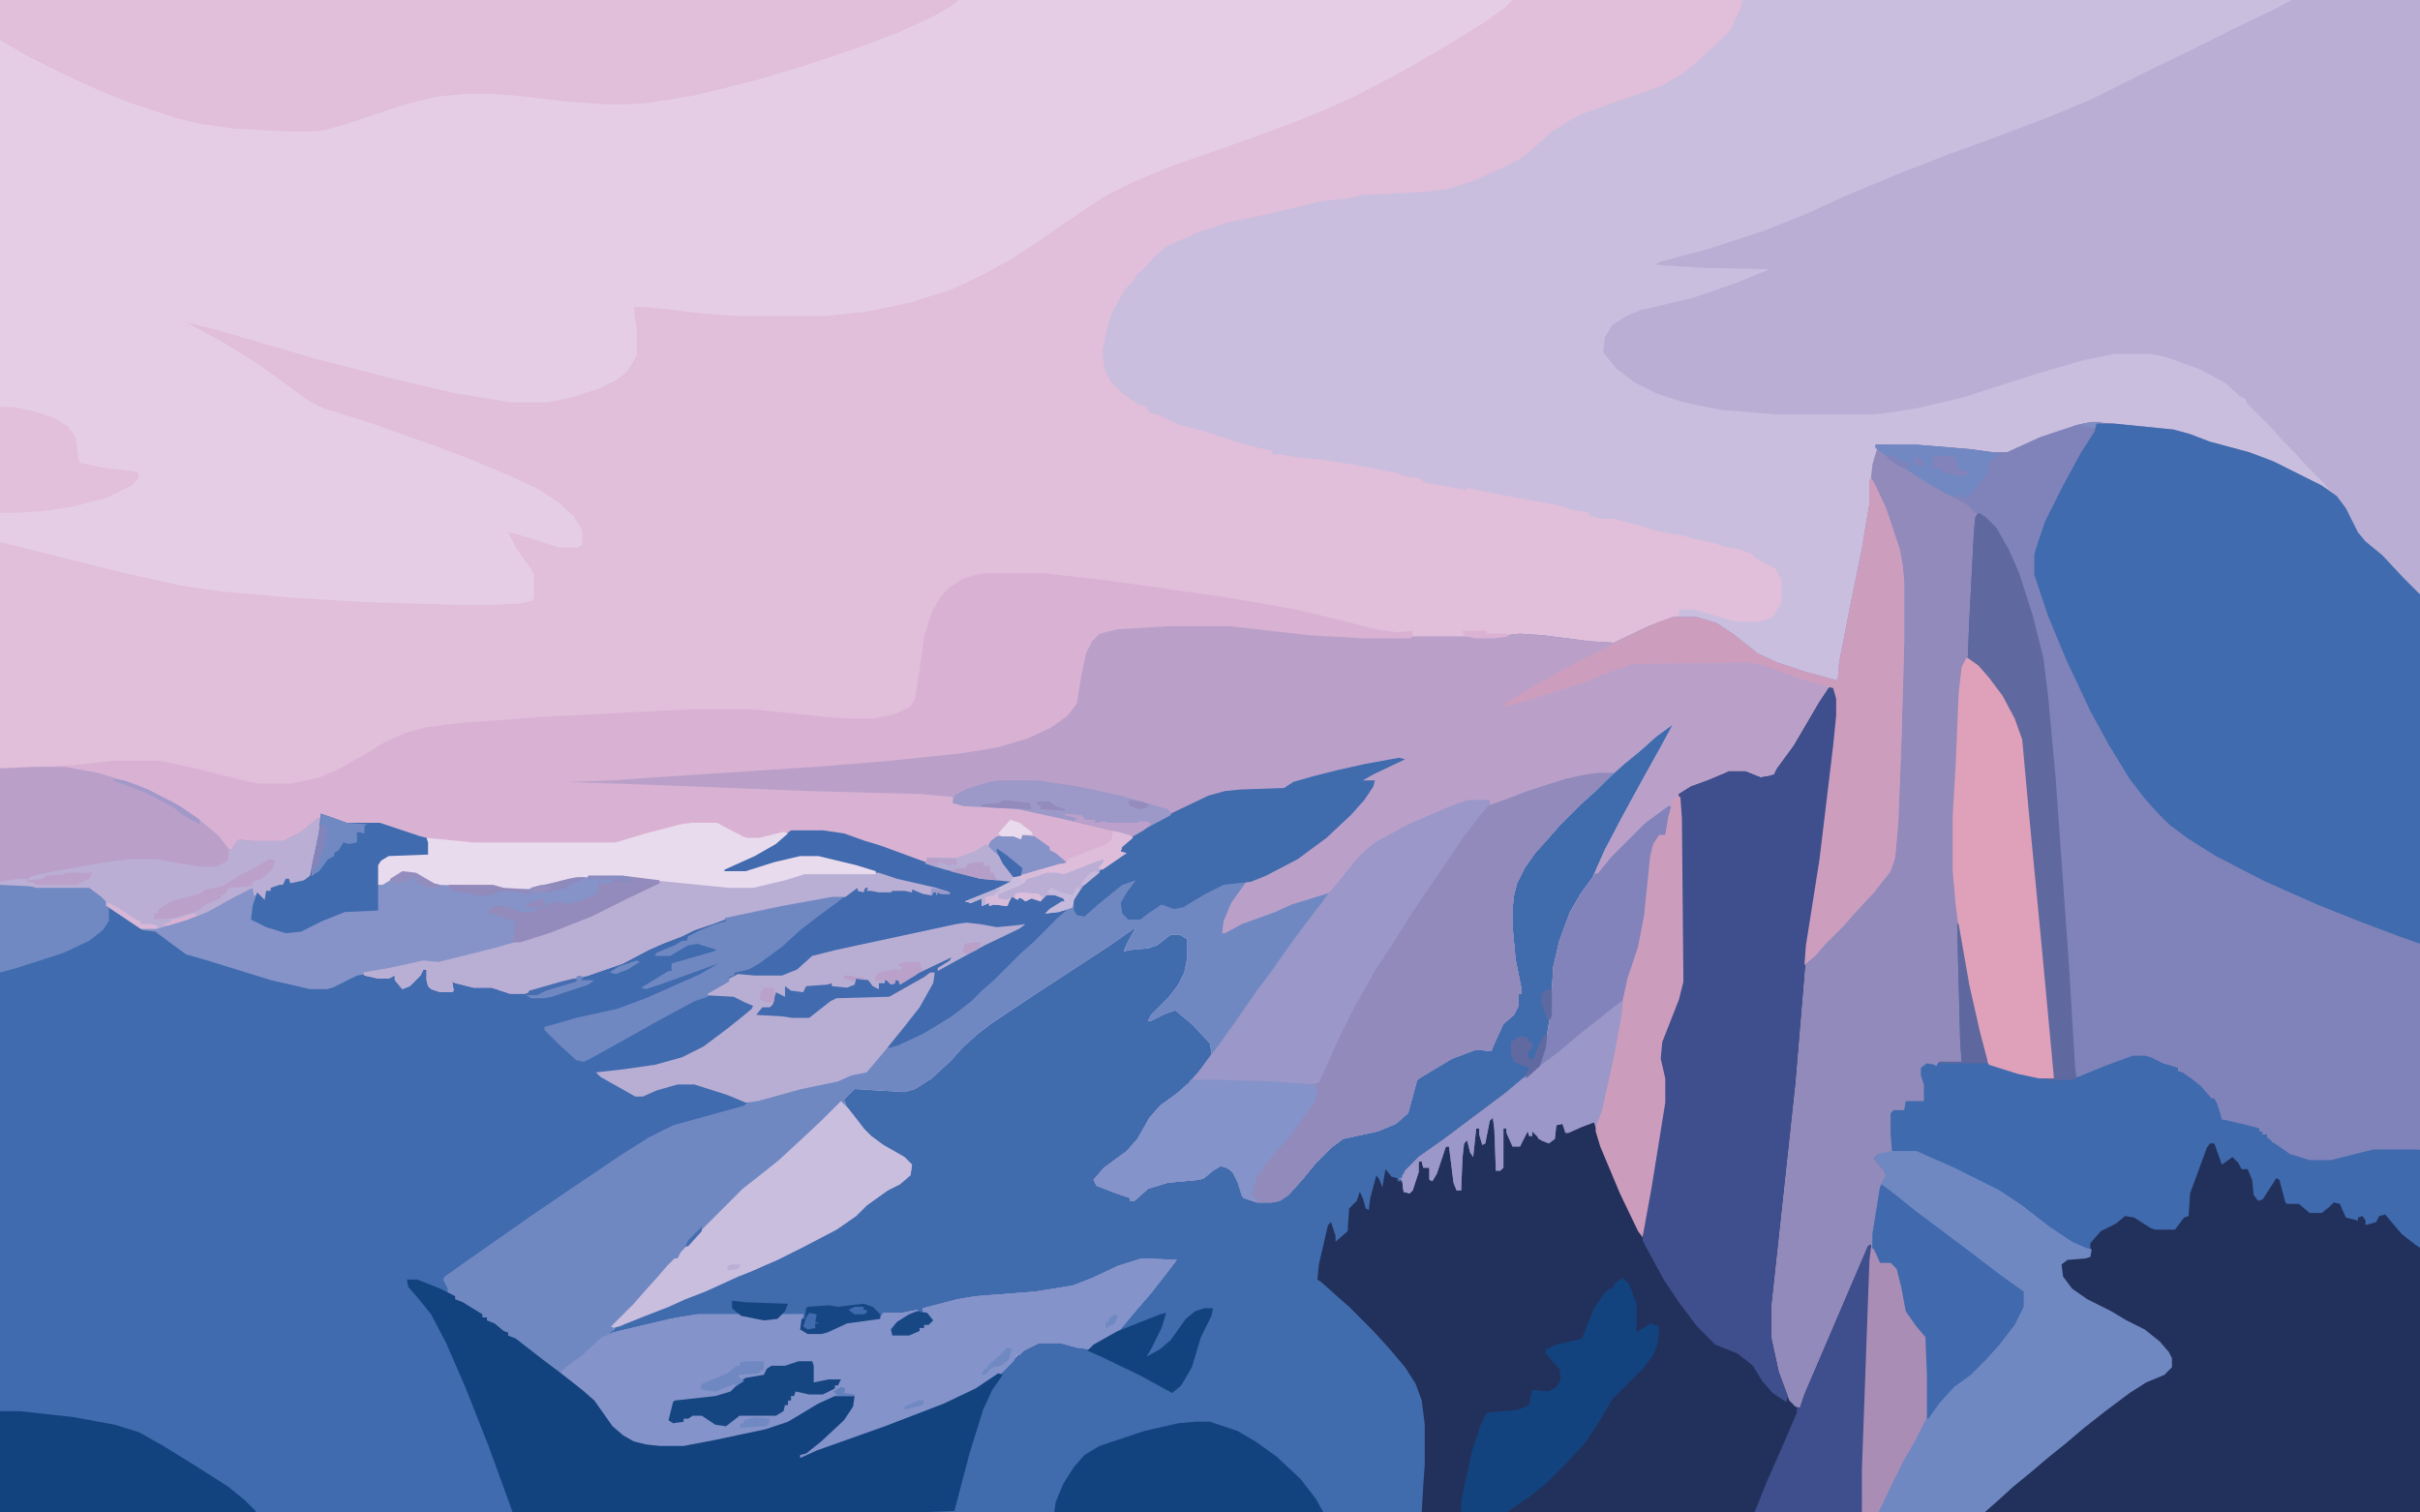 <?xml version="1.0" encoding="UTF-8"?>
<svg version="1.1" viewBox="0 0 1600 1000" width="1200" height="750" xmlns="http://www.w3.org/2000/svg">
<path transform="translate(0)" d="m0 0h1600v1e3h-1600z" fill="#E1BEDA"/>
<path transform="translate(1383,279)" d="m0 0 14 1 40 4 11 3 13 5 26 7 16 6 32 16 10 7 6 8 8 16 5 6 11 9 14 15 11 11v607h-1600v-415l20 1 4 1h35l8 6 3 3v3l5 2 18 12h11l24-7 15-7 21-12h3l1 5h2l1-2 2 4 2 1 1-6h3v-2l6-2h2l2-4h2l1 3 9-2 4-3 6-29 1-12 6 2 11 4h22l27 9 4 1 1 3v8l-26 1-5 3-2 3-1 13 7-3 10-6 9 1 12 7 39 1 7 2h16l19-4 16-4h28l24 3v2l-23 11-22 11-28 11-26 8-38 10-12 2-7-1-32 7-7 1 9 2h7l4-1 4 7h4l8-7 3-4h2l2 11 2 2 5 1h8v-6l14 3h12l12 4h10l24-7 10-3 16-5 10-3 16-8 13-6 11-5 11-4 9-4 11-3 9-3 25-5 38-7 9-1 6-5h2l1 2h3l1-2h2l1 2 5-1 1 1h8l1-1h8l5 2v-2l10 3 3 1 1-3 5 1h4l-21-5-18-5-15-5-16-4-15-4h-12l-21 5-15 5h-14l-2-2 15-7 16-8 11-8 4-3h21l14 2 14 5 10 3 30 11 24 7 18 4 14 1v2l-5 3-10 4-13 5 9-2v5l5-2v2l3-2h5l4 1 3-5 4 1h4 4 4 4l3-3h6l6 3v2l-12 7 13-1-5 4-17 17-8 7-18 18-8 7-7 7-13 10-18 11-17 8-7 2 2-4 13-16 10-15 5-10 1-5-11 6-19 11-35 1-11 7-7 6h-11l-7-1-18-1 5-7h5l4-9 6 3v-7l4 2 8 2 2-5 17-1v2l4-1 6 1 5-1 1-4h8l5 6 2 1v-4h4v-3l3 1 2 2h2v-2h2l1 2 19-11 13-6h2l-2 4-5 3 4-2 16-9 27-14 7-3-12 2-12-1-8-2-12 1-84 18-11 3-10 9-10 4h-18l-11-1-6 2v2l-14 8 17 1 8 4 5 3-2 4-12 10-19 14-14 7-18 5-21 3-13 1-3 1 17 10 7 4 7-1 16-6 5-1h11l28 9 7 4-2 2-47 13-16 8-19 12-37 25-22 15-40 28-17 12-1 2 3 6v4l5 1v2l5 2 13 8v2h3v2l5 2 6 5 3 1v2l5 2 18 14 12 9 14 11 8 7 12 17 7 6 7 4 8 2 9 1h16l21-4 33-7 15-5 20-12 11-5h13l-1 7-6 9-15 14-10 8-4 1v2l11-5 45-16 39-15 21-10 18-12 13-13 8-5 3-1h14l14 4h5l19-11 9-11 9-10 11-14 9-11-22-1-16 5-24 11-16 4-25 3-29 2-35 7v3l4 1 3 4-3 3h-3v2h-3v2l-7 3h-11l-1-4 4-5 8-5 5-2-10 2h-12l-2 3-22 3-13 6-4 1h-9l-5-3 2-10-14 1-6 3-12-1-9-2h-29l-22 4-34 8-5 1 3-4h3v-2l12-4 13-6 11-4 11-5 13-5 22-10 10-4 12-6 10-4 16-8 19-10 13-10 10-9 12-8 8-4 4-5v-5l-7-6-16-9-8-7-8-11-6-8 2-4 6-6 33 2 9-3 11-8 16-15 7-8 11-9 33-22 26-17 17-11 16-11 5-4h2l-1 4-7 12 5-2 11-1 9-4 6-5 9 1 3 3v12l-3 13-6 9-11 12-7 8 16-8 5 2 15 14 7 9v5l-9 12-11 12-13 10-7 6-7 13-8 10-7 6-12 9-4 5 1 3 20 8 2 1v2l5-3 7-6 13-4 21-2 6-3 5-5 4-1 6 3 5 7 3 11 9 3h10l9-3 8-8 8-10 11-12 9-8 5-2 20-4 12-5 7-6 6-22 17-11 14-7 9-3 8 1 2 1 3-10 5-9 7-6 2-5 1-8h2l-5-23-2-22v-11l2-14 4-10 7-10 9-11 8-8 7-8 16-16 8-7 9-9 11-9 11-10 12-9 4-2-2 5-12 22-13 23-20 38-7 16-11 15-7 16-6 20-1 6-2 32-4 22-4 12-14 12-9 7-13 10-12 9-19 14-14 10-7 7-3 6 2 8 4-1 4-12 1-7h2l1 4h4l1 8 3-4 6-18h4l3 24 1 5h3v-22l1-9 3-3 3 9 3-16h2l3 10 3-15 3-3 1 1 1 8v27l4-2 1-26h2l4 11h5l4-10 2 1v3h2v-3l3 1 1 4 7 2 3-2 1-9 5-1 2 3v3l15-7h4l7 21 13 30 11 23 2-9 9-52 4-26v-16l-3-13 1-11 12-31 2-9-1-108-1-16 8-5 11-4 12-5 2-1h11l10 4 6-1 3-1 2-4 11-15 17-29 6-9 3-1 3 8v11l-7 63-6 45-8 51v5l11-11 7-8 12-12 7-8 9-10 10-14 2-7 2-22 3-81 1-39v-40l-2-17-4-15-7-19-8-18 1-9 3-10-1-3h27l36 3 15 2h9l22-10 24-8z" fill="#406BAD"/>
<path transform="translate(1152)" d="m0 0h448v393l-7-6-14-14-5-6-11-9-5-6-10-19-5-6-17-10-33-15-24-7-14-4-13-5-13-2-32-3-14-1-17 4-22 8-17 8h-9l-25-3-26-2-27-1 2 4-4 13 1 8 8 17 9 27 2 11 1 11v40l-2 70-2 50-2 22-3 9-11 14-13 14-7 8-12 12-7 8-7 6 1-13 9-57 9-75 2-20v-11l-2-7h-3l-2 5-10 16-10 17-11 15-5 5-3 2-8-1-6-3h-11l-11 5-12 4-9 5 1 16 1 108-3 12-11 28-1 11 3 13v16l-9 56-6 33-3-4-12-25-13-31-4-13v-3l-8 3-9 4h-2l-2-6-4 1-1 9-4 3-5-2-6-6v3h-2l-1-3-5 10h-5l-4-9v-3h-2v26l-2 2h-3l-1-27-1-8-2 2-3 15-2 1-2-7v-4h-2l-2 19-2-3-2-8-2 2-1 9-1 22h-3l-2-5-3-24h-2l-6 18-3 5-2-1v-8h-4l-1-4h-2v7l-4 12-2 2-4-1-1-8-2-1h2l2-5 9-9 17-12 40-30 12-10 10-8 5-16 3-18 2-32 4-17 7-19 7-12 8-11 8-18 11-21 12-22 15-27 7-13-11 8-10 9-11 9-13 12-7 7-8 7-15 15-7 8-9 10-7 10-5 10-2 8-1 9v11l2 22 4 20v3h-2v8l-3 6-7 6-6 13-2 5-10-1-16 6-20 12-3 2-6 22-8 7-12 5-23 5-8 6-10 10-9 11-9 10-6 4-5 1h-10l-9-3-3-9-4-8-4-3-4-1-5 3-6 5-3 1-21 2-13 4-9 8h-3v-2l-9-3-13-5-2-4 7-8 15-11 7-8 8-14 7-8 11-8 8-7 7-8 8-11-1-7-11-12-12-10-6 2-10 5h-2l2-4 12-12 6-8 4-8 2-10v-12l-5-3h-6l-9 7-6 2-11 1-5 1 2-5 6-11-17 12-49 32-30 20-9 7-10 9-7 8-13 12-11 7-7 2-17-1-16-1-7 7 2 5 8 10 6 8 10 7 14 8 5 5-1 7-7 6-8 4-14 10-7 7-13 9-23 12-16 8-7 3-9 4-10 4-22 10-13 5-11 5-18 7-10 4-4 2h-4v2l-5 3 42-10 18-3h29l15 3 9-1 3-2h14l-2 10 5 2h9l10-4 7-3 22-3 2-3h12l11-2-3 3-8 4-5 4-1 5h11l7-2v-2h3v-2l5-3-3-4-3-1v-3l23-6 12-2 39-3 25-4 13-5 17-8 16-5 23 1-6 8-11 14-12 14-10 12-16 9-3 2-8-1-11-3h-14l-10 5-3 3h-2l-2 4-8 8-19 12-19 9-42 16-42 15-9 4h-2v-2l9-6 12-11 8-7 6-10 1-5-13 1-16 8-15 9-15 5-38 8-16 3h-16l-13-2-7-3-9-6-7-8-9-13-13-11-11-8-18-14-13-9v-2l-4-1-10-7v-2h-3v-2l-5-2-13-8v-2l-5-1-4-11 10-8 16-11 20-14 23-16 12-8 43-29 22-13 10-4 37-10 8-3-12-5-22-7h-11l-14 4-9 4h-5l-23-13-3-3 18-2 21-3 18-5 14-7 16-12 10-8 6-5 1-2-5-2-8-4-19-1 4-3 10-6h2v-2l6-3 11 1h18l10-4 10-9 16-4 79-17 12-1 15 3 11-1 8-1-4 3-23 11-22 12-9 5v-2l8-5 1-2-21 10-13 8-1-3h-2v2l-3 1-4-4v3h-4v4l-4-2-3-4-8-1-1 4-5 2-10-1v-2l-3 1-14 1-2 4-8-1-4-3v7l-6-3-2 8-2 2h-5l-4 5 17 1 7 1h11l14-11 4-2 35-1 23-13 4-3h3l-1 7-9 16-11 14-10 13 20-9 16-9 11-8 11-9 10-10 8-7 18-18 8-7 11-11 3-2-1-2 7-1v-5l6-9 10-9 19-13-3-1 1-4 5-5h2l-1-2-43-10-32-7-36-2-7-2v-4l-21-1-76-2-158-6-10-1v-1l39-1 91-6 70-5 44-4 34-4 21-4 21-7 15-8 8-7 3-5 5-29 4-11 4-5 5-3 10-2 33-2h41l53 6 35 2h86l18-2 15 1 31 4 16 1 23-11 16-6 4-1v-3l2-1h8l17 5 10 3h17l8-3 5-8 1-2v-14l-4-8-8-4-5-3-3-3-9-3-7-1-9-3-14-3-6-2-7-1-11-2-9-3-19-5h-8l-8-2v-2l-12-2-9-3-38-7-20-4-2-1v2l-28-5-4-3-9-1-4-2-31-6-20-3-19-2-10-2-2 1-2-1v-2l-9-2-12-3-24-8-16-4-15-7-5-1-2-4-6-2-10-7-8-8-4-9-1-11 3-15 3-10 9-16 6-6 1-3 5-4 7-8 8-7 20-9 21-7 24-5 38-9 18-2 8-2 39-2 18-2 16-5 18-8 14-7 10-8 11-10 13-8 8-4 28-10 23-8 14-8 10-8 16-15 6-6 3-7 4-8z" fill="#C9BEDE"/>
<path transform="translate(1383,279)" d="m0 0 14 1 40 4 11 3 13 5 26 7 16 6 32 16 10 7 6 8 8 16 5 6 11 9 14 15 11 11v607h-369v-28l5-139v-9l-13 30-23 54-10 23-5-1-3-4-7-19-5-23v-20l17-158 5-62 2-7 11-11 7-8 12-12 7-8 9-10 10-14 2-7 2-22 3-81 1-39v-40l-2-17-4-15-7-19-8-18 1-9 3-10-1-3h27l36 3 15 2h9l22-10 24-8z" fill="#918ABA"/>
<path transform="translate(0)" d="m0 0h1e3l-5 5-14 10-21 13-22 13-18 10-25 13-20 9-20 8-38 14-43 15-24 10-20 10-27 18-17 12-17 11-18 10-21 10-28 9-29 6-28 3h-57l-26-2-34-4h-9l2 16v16l-6 10-7 6-12 6-19 6-15 3h-24l-37-6-39-9-54-14-65-19-20-5 24 13 24 15 14 10 19 14 10 5 32 10 42 15 24 9 26 11 19 9 12 8 10 9 5 8 1 2v9l-3 2h-12l-29-9-5-1 5 10 10 14 2 4v15l-1 2-8 2-19 1h-19l-67-2-48-3-45-4-27-4-36-8-72-18-13-3z" fill="#E5CEE5"/>
<path transform="translate(1237,316)" d="m0 0 2 3 8 17 9 27 2 11 1 11v40l-2 70-2 50-2 22-3 9-11 14-13 14-7 8-12 12-7 8-7 6 1-13 9-57 9-75 2-20v-11l-2-7h-3l-2 5-10 16-10 17-11 15-5 5-3 2-8-1-6-3h-11l-11 5-12 4-9 5 1 16 1 108-3 12-11 28-1 11 3 13v16l-9 56-6 33-3-4-12-25-13-31-4-13v-3l-8 3-9 4h-2l-2-6-4 1-1 9-4 3-5-2-6-6v3h-2l-1-3-5 10h-5l-4-9v-3h-2v26l-2 2h-3l-1-27-1-8-2 2-3 15-2 1-2-7v-4h-2l-2 19-2-3-2-8-2 2-1 9-1 22h-3l-2-5-3-24h-2l-6 18-3 5-2-1v-8h-4l-1-4h-2v7l-4 12-2 2-4-1-1-8-2-1h2l2-5 9-9 17-12 40-30 12-10 10-8 5-16 3-18 2-32 4-17 7-19 7-12 8-11 8-18 11-21 12-22 15-27 7-13-11 8-10 9-11 9-13 12-7 7-8 7-15 15-7 8-9 10-7 10-5 10-2 8-1 9v11l2 22 4 20v3h-2v8l-3 6-7 6-6 13-2 5-10-1-16 6-20 12-3 2-6 22-8 7-12 5-23 5-8 6-10 10-9 11-9 10-6 4-5 1h-10l-9-3-3-9-4-8-4-3-4-1-5 3-6 5-3 1-21 2-13 4-9 8h-3v-2l-9-3-13-5-2-4 7-8 15-11 7-8 8-14 7-8 11-8 8-7 7-8 8-11-1-7-11-12-12-10-6 2-10 5h-2l2-4 12-12 6-8 4-8 2-10v-12l-5-3h-6l-9 7-6 2-11 1-5 1 2-5 6-11-17 12-49 32-30 20-9 7-10 9-7 8-13 12-11 7-7 2-17-1-16-1-7 7 2 5 8 10 6 8 10 7 14 8 5 5-1 7-7 6-8 4-14 10-7 7-13 9-23 12-16 8-7 3-9 4-10 4-22 10-13 5-11 5-18 7-10 4-4 2h-4v2l-5 3 42-10 18-3h29l15 3 9-1 3-2h14l-2 10 5 2h9l10-4 7-3 22-3 2-3h12l11-2-3 3-8 4-5 4-1 5h11l7-2v-2h3v-2l5-3-3-4-3-1v-3l23-6 12-2 39-3 25-4 13-5 17-8 16-5 23 1-6 8-11 14-12 14-10 12-16 9-3 2-8-1-11-3h-14l-10 5-3 3h-2l-2 4-8 8-19 12-19 9-42 16-42 15-9 4h-2v-2l9-6 12-11 8-7 6-10 1-5-13 1-16 8-15 9-15 5-38 8-16 3h-16l-13-2-7-3-9-6-7-8-9-13-13-11-11-8-18-14-13-9v-2l-4-1-10-7v-2h-3v-2l-5-2-13-8v-2l-5-1-4-11 10-8 16-11 20-14 23-16 12-8 43-29 22-13 10-4 37-10 8-3-12-5-22-7h-11l-14 4-9 4h-5l-23-13-3-3 18-2 21-3 18-5 14-7 16-12 10-8 6-5 1-2-5-2-8-4-19-1 4-3 10-6h2v-2l6-3 11 1h18l10-4 10-9 16-4 79-17 12-1 15 3 11-1 8-1-4 3-23 11-22 12-9 5v-2l8-5 1-2-21 10-13 8-1-3h-2v2l-3 1-4-4v3h-4v4l-4-2-3-4-8-1-1 4-5 2-10-1v-2l-3 1-14 1-2 4-8-1-4-3v7l-6-3-2 8-2 2h-5l-4 5 17 1 7 1h11l14-11 4-2 35-1 23-13 4-3h3l-1 7-9 16-11 14-10 13 20-9 16-9 11-8 11-9 10-10 8-7 18-18 8-7 11-11 3-2-1-2 7-1v-5l6-9 10-9 19-13-3-1 1-4 5-5h2l-1-2-43-10-32-7-36-2-7-2v-4l-21-1-76-2-158-6-10-1v-1l39-1 91-6 70-5 44-4 34-4 21-4 21-7 15-8 8-7 3-5 5-29 4-11 4-5 5-3 10-2 33-2h41l53 6 35 2h86l18-2 15 1 31 4 16 1 23-11 16-6h16l13 4 12 8 15 12 13 6 18 6 22 6 1-12 7-36 8-39 5-30v-15z" fill="#7088C2"/>
<path transform="translate(212,538)" d="m0 0 6 2 11 4h22l27 9 4 1 1 3v8l-26 1-5 3-2 3-1 13 7-3 10-6 9 1 12 7 39 1 7 2h16l19-4 16-4h28l24 3v2l-23 11-22 11-28 11-26 8-38 10-12 2-7-1-32 7-7 1 9 2h7l4-1 4 7h4l8-7 3-4h2l2 11 2 2 5 1h8v-6l14 3h12l12 4h10l24-7 10-3 16-5 10-3 16-8 13-6 11-5 11-4 9-4 11-3 9-3 25-5 38-7 9-1 6-5h2l1 2h3l1-2h2l1 2 5-1 1 1h8l1-1h8l5 2v-2l10 3 3 1 1-3 5 1h4l-21-5-18-5-15-5-16-4-15-4h-12l-21 5-15 5h-14l-2-2 15-7 16-8 11-8 4-3h21l14 2 14 5 10 3 30 11 24 7 18 4 14 1v2l-5 3-10 4-13 5 9-2v5l5-2v2l3-2h5l4 1 3-5 4 1h4 4 4 4l3-3h6l6 3v2l-12 7 13-1-5 4-17 17-8 7-18 18-8 7-7 7-13 10-18 11-17 8-7 2 2-4 13-16 10-15 5-10 1-5-11 6-19 11-35 1-11 7-7 6h-11l-7-1-18-1 5-7h5l4-9 6 3v-7l4 2 8 2 2-5 17-1v2l4-1 6 1 5-1 1-4h8l5 6 2 1v-4h4v-3l3 1 2 2h2v-2h2l1 2 19-11 13-6h2l-2 4-5 3 4-2 16-9 27-14 7-3-12 2-12-1-8-2-12 1-84 18-11 3-10 9-10 4h-18l-11-1-6 2v2l-14 8 17 1 8 4 5 3-2 4-12 10-19 14-14 7-18 5-21 3-13 1-3 1 17 10 7 4 7-1 16-6 5-1h11l28 9 7 4-2 2-47 13-16 8-19 12-37 25-22 15-40 28-17 12-1 2 3 6v3l-20-8-7-1 4 8 8 8 9 14 12 25 17 42 13 35 7 20v2h-339v-415l20 1 4 1h35l8 6 3 3v3l5 2 18 12h11l24-7 15-7 21-12h3l1 5h2l1-2 2 4 2 1 1-6h3v-2l6-2h2l2-4h2l1 3 9-2 4-3 6-29z" fill="#406BAE"/>
<path transform="translate(1308,339)" d="m0 0 5 3 7 7 8 14 7 16 9 28 7 28 3 24 5 54 9 126 4 67v6l29-12 9-3h8l11 4 11 5v2l4 1 10 7 8 8v2h2l4 6 1 8 19 3 6 3v2h2v2h3v2l3 1v2l5 2 9 6 11 3h14l28-7h24l7 1v240h-358l3-9 12-23 6-11 9-17 1-3v-28l-1-25-10-12-4-8-4-22-2-5-6-1-4-1-4-9v-10l5-31 4-8-2-4-6-7 3-3 9-1-1-12v-14l2-2h7l1-6h12v-11l-2-6v-5l4-3 5 1 1 1 2-3h15l-1-13-2-78h1l7 40 7 31 5 19 1 2 22 7 21 3-8-86-9-94-4-44-5-14-8-15-9-12-7-8-7-5 1-24 3-58 1-11z" fill="#3F6AAD"/>
<path transform="translate(1515)" d="m0 0h85v393l-7-6-14-14-5-6-11-9-5-6-10-19-5-6-2-2-6-7-10-10-7-8-9-9-7-8-17-17v-2l-4-2-10-9-17-9-22-8-10-2h-24l-20 4-31 9-50 16-30 7-19 3-9 1h-65l-36-3-25-5-18-6-14-7-12-9-9-11 1-10 5-8 9-6 10-4 34-8 29-10 22-9-46-1-30-2 4-2 30-8 37-12 28-11 26-12 36-15 36-14 25-9 37-14 29-12 44-22 23-11 32-16 25-12z" fill="#BAAED4"/>
<path transform="translate(1237,316)" d="m0 0 2 3 8 17 9 27 2 11 1 11v40l-2 70-2 50-2 22-3 9-11 14-13 14-7 8-12 12-7 8-7 6 1-13 9-57 9-75 2-20v-11l-2-7h-3l-2 5-10 16-10 17-11 15-5 5-3 2-8-1-6-3h-11l-11 5-12 4-9 5 1 16 1 108-3 12-11 28-1 11 3 13v16l-9 56-6 33-3-4-12-25-13-31-4-13v-3l-8 3-9 4h-2l-2-6-4 1-1 9-4 3-5-2-6-6v3h-2l-1-3-5 10h-5l-4-9v-3h-2v26l-2 2h-3l-1-27-1-8-2 2-3 15-2 1-2-7v-4h-2l-2 19-2-3-2-8-2 2-1 9-1 22h-3l-2-5-3-24h-2l-6 18-3 5-2-1v-8h-4l-1-4h-2v7l-4 12-2 2-4-1-1-8-2-1h2l2-5 9-9 17-12 40-30 12-10 10-8 5-16 3-18 2-32 4-17 7-19 7-12 8-11 8-18 11-21 12-22 15-27 7-13-11 8-10 9-11 9-7 6-24 3-24 7-28 10-4 2-3-1 1-2h-15l-28 11-21 10-16 10-5 4-11 14-9 11-26 8-11 5-22 8-11 6h-2l1-8 5-12 10-14 17-7 17-9 16-12 20-18 9-10 6-11-11 1 4-3 23-11v-1l-22 4-28 6-20 6-6 4-29 1-14 2-11 4-29 14-12 7-5 3-6-2-38-9-32-7-36-2-7-2v-4l-21-1-76-2-158-6-10-1v-1l39-1 91-6 70-5 44-4 34-4 21-4 21-7 15-8 8-7 3-5 5-29 4-11 4-5 5-3 10-2 33-2h41l53 6 35 2h86l18-2 15 1 31 4 16 1 23-11 16-6h16l13 4 12 8 15 12 13 6 18 6 22 6 1-12 7-36 8-39 5-30v-15z" fill="#BAA0C9"/>
<path transform="translate(1211,454)" d="m0 0 2 1 2 7v11l-7 63-6 45-8 51-7 84-16 148v20l5 23 7 19 4 4 3 1 3-9 42-98 2-1-1 36-5 141h-291l1-18 1-14v-26l-2-16-4-11-7-11-11-13-11-12-15-15-8-7-10-9-3-2 1-10 6-26 2-2 3 9v4l8-7 1-15 5-5 2-6 2 4 2 7 2 1 1-8 4-15 2 3 2 5 2-12 4 5 4 1v2h3l2 7 4-1 4-12 1-7h2l1 4h4l1 8 3-4 6-18h4l3 24 1 5h3v-22l1-9 3-3 3 9 3-16h2l3 10 3-15 3-3 1 1 1 8v27l4-2 1-26h2l4 11h5l4-10 2 1v3h2v-3l3 1 1 4 7 2 3-2 1-9 5-1 2 3v3l15-7h4l7 21 13 30 11 23 2-9 9-52 4-26v-16l-3-13 1-11 12-31 2-9-1-108-1-16 8-5 11-4 12-5 2-1h11l10 4 6-1 3-1 2-4 11-15 17-29 6-9z" fill="#22315B"/>
<path transform="translate(652,379)" d="m0 0h38l44 5 77 11 46 8 29 7 23 6 15 2 10-1v4l-2 1h-31l-35-2-53-6h-41l-33 2-12 3-5 5-4 8-3 14-3 19-6 8-11 8-15 7-20 6-24 4-48 5-49 4-107 7-28 2-29 1 58 2 100 4 76 2 21 2v4l7 1 36 2 46 10 29 7 1 3-7 6-1 3 4 1-17 12-14 12-4 7-1 5-9 3-9 1 3-3 8-5h2l-1-2-5-2h-6l-4 4-6-2-4 2-4-3-1 2-4-2-2 5-4 1-1-1h-5l-3 1v-2l-5 2v-5l-7 3-4-1 20-8 8-4h2v-2h-14l-26-6-33-11-18-7-17-5-10-2-6-1h-21l-13 10-15 8-16 7v1h14l19-6 17-4h12l25 6 27 9 26 6 9 3v1h-6l-2-1-1 2v-2h-2l-1 2-6-1-7-3v2l-5-1h-8l-1 1h-8l-5-1h-3l1-2h-2l-1 3-4-1v-2l-8 6-26 4-31 6-23 5-8 3-12 4-8 4-13 5-9 4-17 9-23 8-8 2-19 6-15 4h-10l-12-4h-12l-12-3-2-1 1 6-1 1h-8l-6-2-2-2-1-4v-7h-2l-2 4-7 7-5 2-5-6v-3l-4 2h-7l-9-2-1-2 17-3 23-5 10 1 36-9 28-8 25-9 20-9 34-17h3v-2l-14-1-10-1h-28l-16 4-19 4h-16l-7-2-39-1-12-7-9-1-13 8h-4v-13l5-6 3-1h26l-1-11-6-1-25-8h-22l-13-5-3-1-1 11-4 21-3 9-6 4h-7l-1 3v-6h-2l-2 5-8 1v2h-3l-1 6-3-1-2-2h-2l-1-5-12 6-18 10-13 5-20 6h-11l-21-14-2-1-3-5-8-6h-35l-4-1-15-1-5-1v-77l48-2 26-3h32l23 5 36 9 6 1h22l18-4 12-5 16-9 15-9 13-6 14-4 23-3 54-4 77-4 23-1h40l48 5 13 1h19l14-3 10-5 3-5 3-19 3-22 5-16 5-9 6-7 9-6 9-3z" fill="#D9B2D3"/>
<path transform="translate(1386,280)" d="m0 0h11l40 4 11 3 13 5 26 7 16 6 32 16 10 7 6 8 8 16 5 6 11 9 14 15 11 11v231l-9-2-37-14-31-13-33-15-27-14-14-9-11-8-12-11-7-7-12-16-15-25-17-32-11-24-14-35-6-19v-13l5-17 12-25 11-21 9-15 4-6z" fill="#406BAE"/>
<path transform="translate(1383,279)" d="m0 0h7l-4 1-1 5-9 14-12 22-12 24-6 18-1 4v13l9 27 12 29 16 34 12 22 14 23 10 13 9 10 7 7 12 9 19 12 33 17 34 15 30 12 24 9 14 5v136h-31l-28 7h-14l-13-4-10-7-5-4v-2h-3v-2h-2v-2l-12-3-13-3-3-10-2-4h-2l-7-8-5-4-7-5-3-1v-2l-10-3-8-4-4-1h-8l-19 7-17 7h-2l-1-6-5-82-9-124-5-51-3-19-7-26-11-33-10-19-9-10-6-3-5-5-24-13-17-11 2-3-9-3-3-3-2 1-8-6v-2h27l36 3 15 2h9l22-10 24-8z" fill="#8083BA"/>
<path transform="translate(1461,756)" d="m0 0h3l5 14 7-5 4 4 2 4h4l3 7 1 10 3 4 3-1 9-14 2 1 4 15 1 1h8l7 6h8l5-4 3-3 4 1 4 9 8 2v-2l3-1 2 3v3l7-2 2-4 4-1 11 13 9 7 3 2v175h-288l6-7 11-9 11-10 11-9 17-14 11-9 14-11 19-14 13-7 6-2 4-4v-6l-6-9-7-6-10-6-20-11-8-4-12-7-8-9-2-6 1-5 4-3 15-1v-9l7-8 10-5 6-5 6 1 11 7 3 1h13l6-8 3-1 1-15 7-19 4-11z" fill="#21315B"/>
<path transform="translate(0)" d="m0 0h634l-5 4-14 8-20 9-29 11-36 12-30 9-40 10-31 5-15 1h-13l-28-2-34-4-16-1h-15l-20 2-20 5-36 12-17 5-10 1h-13l-38-2-21-3-17-4-30-10-20-8-20-9-28-14-17-10-1-1z" fill="#E1BEDA"/>
<path transform="translate(1057,511)" d="m0 0h9l-6 7-17 16-12 12-7 8-9 10-7 10-5 10-2 8-1 9v11l2 22 4 20v3h-2v8l-3 6-7 6-6 13-2 5-10-1-16 6-20 12-3 2-6 22-8 7-12 5-23 5-8 6-10 10-9 11-9 10-6 4-5 1h-10l-9-3-3-9-4-8-4-3-4-1-5 3-6 5-3 1-21 2-13 4-9 8h-3v-2l-9-3-13-5-2-4 7-8 15-11 7-8 8-14 7-8 11-8 8-7 7-8 12-16 10-14 16-23 9-12 7-10 13-18 13-17 5-7 6-7 13-16 5-5 7-6 22-12 28-12 11-4h15v3l9-3 28-10 21-6z" fill="#9B97C8"/>
<path transform="translate(1211,454)" d="m0 0 2 1 2 7v11l-7 63-6 45-8 51-7 84-16 148v20l5 23 6 16-1 4-9-6-7-8-6-10-10-8-15-6-12-12-12-16-10-15-12-22-2-4 1-13 9-52 4-26v-16l-3-13 1-11 12-31 2-9-1-108-1-16 8-5 11-4 12-5 2-1h11l10 4 6-1 3-1 2-4 11-15 17-29 6-9z" fill="#3F4F8D"/>
<path transform="translate(1251,761)" d="m0 0h16l25 11 30 15 15 10 18 14 15 10 9 4 4 1-1 5-3 1-12 1-4 3 1 8 6 8 10 7 16 8 10 6 12 6 10 8 6 7 2 4v6l-5 5-12 5-11 7-16 12-14 11-13 11-10 8-13 11-11 9-11 10-8 7h-70l3-9 12-23 6-11 9-17 1-3v-28l-1-25-10-12-4-8-4-22-2-5-6-1-4-1-4-9v-10l5-31 4-8-2-4-6-7 3-3z" fill="#6F88C2"/>
<path transform="translate(755,832)" d="m0 0 23 1-6 8-11 14-12 14-10 12-16 9-3 2-8-1-11-3h-14l-10 5-3 3h-2l-2 4-8 8-19 12-19 9-42 16-42 15-9 4h-2v-2l9-6 12-11 8-7 6-10 1-5-13 1-16 8-15 9-15 5-38 8-16 3h-16l-13-2-7-3-9-6-7-8-9-13-13-11-8-6 4-4 11-8 13-12 11-4 39-9 13-2h29l15 3 9-1 3-2h14l-2 10 5 2h9l10-4 7-3 22-3 2-3h12l11-2-3 3-8 4-5 4-1 5h11l7-2v-2h3v-2l5-3-3-4-3-1v-3l23-6 12-2 39-3 25-4 13-5 17-8z" fill="#8493C9"/>
<path transform="translate(269,846)" d="m0 0h7l15 6 10 5v2l5 2 13 8v2h3v2l5 2 6 5 3 1v2l5 2 18 14 12 9 14 11 8 7 12 17 7 6 7 4 8 2 9 1h16l21-4 33-7 15-5 20-12 11-5h13l-1 7-6 9-15 14-10 8-4 1v2l11-5 45-16 39-15 21-10 15-10 3 1-7 10-6 13-9 29-10 38-27 1h-265l-16-44-15-38-13-30-10-19-8-10-7-8z" fill="#12437F"/>
<path transform="translate(1057,511)" d="m0 0h9l-6 7-17 16-12 12-7 8-9 10-7 10-5 10-2 8-1 9v11l2 22 4 20v3h-2v8l-3 6-7 6-6 13-2 5-10-1-16 6-20 12-3 2-6 22-8 7-12 5-23 5-8 6-10 10-9 11-9 10-6 4-5 1h-10l-4-5 3-12 2-3h2l2-5 9-11 9-10 8-12 4-5 3-5 1-9-3-1 5-1 13-29 11-22 13-23 15-23 10-16 19-28 15-22 13-17 3-3 26-10 25-8 14-3z" fill="#918ABB"/>
<path transform="translate(212,538)" d="m0 0 6 2 11 4h22l27 9 4 1 1 3v8l-26 1-5 3-2 3-1 13 7-3 10-6 9 1 12 7 39 1 7 2h16l19-4 16-4h28l24 3v2l-23 11-22 11-28 11-26 8-38 10-12 2-7-1-32 7-12 2-16 8-4 1h-11l-26-6-42-13-14-4-19-14-1-1-9-1v-1l14-2 20-6 15-7 21-12h3l1 5h2l1-2 2 4 2 1 1-6h3v-2l6-2h2l2-4h2l1 3 9-2 4-3 6-29z" fill="#8593C9"/>
<path transform="translate(523,549)" d="m0 0h21l14 2 14 5 10 3 30 11 24 7 18 4 14 1v2l-5 3-10 4-13 5 9-2v5l5-2v2l3-2h5l4 1 3-5 4 1h4 4 4 4l3-3h6l6 3v2l-12 7 13-1-5 4-17 17-8 7-18 18-8 7-7 7-13 10-18 11-17 8-7 2 2-4 13-16 10-15 5-10 1-5-11 6-19 11-35 1-11 7-7 6h-11l-7-1-18-1 5-7h5l4-9 6 3v-7l4 2 8 2 2-5 17-1v2l4-1 6 1 5-1 1-4h8l5 6 2 1v-4h4v-3l3 1 2 2h2v-2h2l1 2 19-11 13-6h2l-2 4-5 3 4-2 16-9 27-14 7-3-12 2-12-1-8-2-12 1-84 18-11 3-10 9-10 4h-18l-11-1-6 2v2l-14 8v2l-9 3-24 13-25 14-18 10-6 3-5-1-12-11-9-9v-2l21-6 27-6 19-7 36-16 12-7-36 13-12 4-3-1 18-11h2v-5l28-8 2-1-13-4-6 1-12 7h-10l1-2 12-5 5-3h3l1-3 8-4 10-4 7-2-1-2 38-8 33-6 9-1 6-5h2l1 2h3l1-2h2l1 2 5-1 1 1h8l1-1h8l5 2v-2l10 3 3 1 1-3 5 1h4l-21-5-18-5-15-5-16-4-15-4h-12l-21 5-15 5h-14l-2-2 15-7 16-8 11-8z" fill="#416BAE"/>
<path transform="translate(1237,316)" d="m0 0 2 3 8 17 9 27 2 11 1 11v40l-2 70-2 50-2 22-3 9-11 14-13 14-7 8-12 12-7 8-7 6 1-13 9-57 9-75 2-20v-11l-2-7-21-6-28-10-9-1-75 1-19 7-15 6-41 13-8 2-1-2 22-13 27-15 36-18 17-8 9-3h16l13 4 12 8 15 12 13 6 18 6 22 6 1-12 7-36 8-39 5-30v-15z" fill="#CD9DBD"/>
<path transform="translate(24,507)" d="m0 0h19l22 4 26 8 23 11 14 9 10 8 7 6 6 8 2 1 2-4 3-3 9 1h20l12-6 11-9h2l1-2-1 11-4 21-3 9-6 4h-7l-1 3v-6h-2l-2 5-8 1v2h-3l-1 6-3-1-2-2h-2l-1-5-12 6-18 10-13 5-20 6h-11l-21-14-2-1-3-5-8-6h-35l-4-1-15-1-5-1v-77z" fill="#BAA0C9"/>
<path transform="translate(1300,435)" d="m0 0 4 1 10 9 11 15 9 17 4 12 10 107 10 104v13h-10l-14-3-19-6-3-6-8-33-7-36-4-31-2-23v-35l2-34 2-48 2-17z" fill="#DFA1B9"/>
<path transform="translate(639,610)" d="m0 0 9 1 11 2 11-1 8-1-4 3-23 11-22 12-9 5v-2l8-5 1-2-21 10-13 8-1-3h-2v2l-3 1-4-4v3h-4v4l-4-2-3-4-8-1-1 4-5 2-10-1v-2l-3 1-14 1-2 4-8-1-4-3v7l-6-3-2 8-2 2h-5l-4 5 17 1 7 1h11l14-11 4-2 35-1 23-13 4-3h3l-1 7-9 16-11 14-13 16-11 13-10 2-9 4-24 5-29 8-8 1-12-5-22-7h-11l-14 4-9 4h-5l-23-13-3-3 18-2 21-3 18-5 14-7 16-12 10-8 6-5 1-2-5-2-8-4-19-1 4-3 10-6h2v-2l6-3 11 1h18l10-4 10-9 16-4 79-17z" fill="#B8AED4"/>
<path transform="translate(1103,533)" d="m0 0h2l-3 16-1 3-5 2-3 6-4 35-3 22-3 11-8 27-8 44-8 36-4 10-1-3-8 3-9 4h-2l-2-6-4 1-1 9-4 3-5-2-6-6v3h-2l-1-3-5 10h-5l-4-9v-3h-2v26l-2 2h-3l-1-27-1-8-2 2-3 15-2 1-2-7v-4h-2l-2 19-2-3-2-8-2 2-1 9-1 22h-3l-2-5-3-24h-2l-6 18-3 5-2-1v-8h-4l-1-4h-2v7l-4 12-2 2-4-1-1-8-2-1h2l2-5 9-9 17-12 40-30 12-10 10-8 5-16 3-18 2-32 4-17 7-19 7-12 8-11 2-3 1 1 9-11 23-23z" fill="#8183BA"/>
<path transform="translate(925,501)" d="m0 0 4 1-21 10-7 4h8l-1 4-6 9-9 10-16 15-19 14-21 11-10 4-18 2-12 6-15 9-6 1-8-3-9 6-5 4h-8l-4-4-1-7 4-7 6-8-9 3-16 13-9 8-5-1-2-3v-8l5-8 10-9 19-13-3-1 1-4 9-8 9-6 16-8 23-11 11-3 10-1 29-1 6-4 14-4 16-4 18-4z" fill="#406BAD"/>
<path transform="translate(556,728)" d="m0 0 5 5 10 13 5 5 8 6 14 8 5 5-1 7-7 6-8 4-14 10-7 7-13 9-23 12-16 8-7 3-9 4-10 4-22 10-13 5-11 5-18 7-10 4-8 3-2-1 15-15 7-8 9-10 6-7 5-5h2l2-4 16-17 25-25 14-11 10-8 13-12 15-14z" fill="#C9BEDE"/>
<path transform="translate(532,577)" d="m0 0h49l12 4 26 6 9 3v1h-6l-2-1-1 2v-2h-2l-1 2-6-1-7-3v2l-5-1h-8l-1 1h-8l-5-1h-3l1-2h-2l-1 3-4-1v-2l-8 6-26 4-31 6-23 5-8 3-12 4-8 4-13 5-9 4-17 9-23 8-8 2-19 6-15 4h-10l-12-4h-12l-12-3-2-1 1 6-1 1h-8l-6-2-2-2-1-4v-7h-2l-2 4-7 7-5 2-5-6v-3l-4 2h-7l-9-2-1-2 17-3 23-5 10 1 36-9 28-8 25-9 20-9 34-17h3v-2l28 2 18 2h16l21-5z" fill="#B9AED4"/>
<path transform="translate(1308,339)" d="m0 0 5 3 7 7 8 14 7 16 9 28 7 28 3 24 5 54 9 126 4 67 1 7-4 1h-16v-1h5l-8-86-9-94-4-44-5-14-8-15-9-12-7-8-7-5 1-24 3-58 1-11z" fill="#60699F"/>
<path transform="translate(0,933)" d="m0 0h13l36 4 27 5 16 5 16 9 21 13 22 14 11 9 7 7v1h-169z" fill="#12437F"/>
<path transform="translate(1073,845)" d="m0 0 4 4 5 13v19l9-6 6 2-1 11-3 8-6 8-21 21-10 17-8 12-12 13-14 14-10 8-16 11h-30v-7l7-33 6-18 4-8 21-2 7-3 2-10 11 1 5-3 3-5-1-7-9-10v-3l7-3 17-4 3-8 5-12 6-9 4-4h2l2-4z" fill="#12437F"/>
<path transform="translate(1109,526)" d="m0 0 2 1 1 14 1 108-3 12-11 28-1 11 3 13v16l-9 56-6 33-3-4-12-25-13-31-3-10v-7l4-10 6-27 2-11 4-23 5-23 7-21 4-21 4-39 2-8 4-6h4l2-12 3-11z" fill="#CC9CBD"/>
<path transform="translate(457,544)" d="m0 0h17l17 9 3 1h8l16-4 3 1-8 7-14 8-20 9v1h14l19-6 17-4h12l25 6 13 4v2h-47l-13 4-21 5h-16l-70-7h-28l-16 4-19 4h-16l-7-2-39-1-12-7-9-1-13 8h-4v-13l5-6 3-1h26l-1-11 31 3h94l20-6 23-6z" fill="#E9DBEE"/>
<path transform="translate(790,940)" d="m0 0h10l18 6 12 7 14 10 16 15 10 13 5 9h-178l1-7 5-12 7-11 7-8 10-6 30-10 22-5z" fill="#12437F"/>
<path transform="translate(1244,783)" d="m0 0 8 6 15 12 36 27 21 16 14 10v10l-6 12-10 13-9 10-10 10-11 8-10 11-7 10-2-1v-28l-1-25-10-12-4-8-4-22-2-5-6-1-4-1-4-9v-10l5-31z" fill="#406AAD"/>
<path transform="translate(787,714)" d="m0 0h20l34 1 26 2 3 1 1 5-2 6-6 8-9 13-9 10-9 11-2 4-3 3-3 12v2l5 1v1l-9-1-3-2-4-13-4-5-6-2-5 3-6 5-3 1-21 2-13 4-9 8h-3v-2l-9-3-13-5-2-4 7-8 15-11 7-8 8-14 7-8 11-8 8-7z" fill="#8493C9"/>
<path transform="translate(1236,823)" d="m0 0h1l-1 36-5 141h-71l8-20 11-25 9-21v-3h2l3-9 42-98z" fill="#3F4F8D"/>
<path transform="translate(212,539)" d="m0 0h1l-1 11-4 21-3 9-6 4h-7l-1 3v-6h-2l-2 5-8 1v2h-3l-1 6-3-1-2-2h-2l-1-5-12 6-18 10-13 5-20 6h-11l-21-14-2-1-3-5-8-6h-35l-4-1-15-1-2-2h47l10-5 1-2-3 1h-14l-7 1-9 2-10 1 2-2 16-4 34-6 16-2h17l28 5h12l6-3 2-2v-6h2l2-4 3-3 9 1h20l12-6 11-9h2z" fill="#BAAED4"/>
<path transform="translate(1237,825)" d="m0 0 2 1 4 9h7l4 4 3 12 3 16 7 10 6 7 1 25v28l-8 16-7 12-8 16-9 19h-11v-28l5-139z" fill="#AA8DB5"/>
<path transform="translate(1072,662)" d="m0 0h1l-1 10-5 27-8 36-4 10-1-3-8 3-9 4h-2l-2-6-4 1-1 9-4 3-5-2-6-6v3h-2l-1-3-5 10h-5l-4-9v-3h-2v26l-2 2h-3l-1-27-1-8-2 2-3 15-2 1-2-7v-4h-2l-2 19-2-3-2-8-2 2-1 9-1 22h-3l-2-5-3-24h-2l-6 18-3 5-2-1v-8h-4l-1-4h-2v7l-4 12-2 2-4-1-1-8-2-1h2l2-5 9-9 17-12 40-30 12-10 24-18 13-11 14-11 10-8z" fill="#9B97C8"/>
<path transform="translate(550,593)" d="m0 0h8l-5 4-11 8-13 10-12 11-15 11-7 4-9 2-1 2-3 1v3l-14 8v2l-9 3-24 13-25 14-18 10-6 3-5-1-12-11-9-9v-2l21-6 27-6 19-7 36-16 12-7-36 13-12 4-3-1 18-11h2v-5l28-8 2-1-13-4-6 1-12 7h-10l1-2 12-5 5-3h3l1-3 8-4 10-4 7-2-1-2 38-8z" fill="#7088C2"/>
<path transform="translate(212,538)" d="m0 0 6 2 11 4h22l27 9 4 1 1 3v8l-26 1-5 3-2 3v30l-22 1-15 6-14 7-10 1-13-4-10-5 1-9 3-9 5 5 1-6h3v-2l6-2h2l2-4h2l1 3 9-2 4-3 6-29z" fill="#406BAE"/>
<path transform="translate(0,269)" d="m0 0h8l15 3 12 4 10 6 5 7 2 15 1 2 14 3 24 3 1 4-5 5-16 8-23 6-20 3-15 1h-13z" fill="#E2BFDB"/>
<path transform="translate(0,585)" d="m0 0 20 1 4 1h35l8 6 3 3v3l2 1v9l-4 6-9 7-17 8-31 10-11 3z" fill="#7089C2"/>
<path transform="translate(661,516)" d="m0 0h25l27 4 28 6 31 9 2 2v2l-15 8-10 6-6-2-38-9-32-7-36-2-7-2 1-5 7-4 16-5z" fill="#9C98C8"/>
<path transform="translate(796,865)" d="m0 0h6l-1 5-7 14-6 20-7 12-6 5-22-12-25-12-9-4 4-4 16-9 28-11 4-1-3 10-7 14-3 5 9-5 7-6 10-14 6-5z" fill="#12437F"/>
<path transform="translate(528,900)" d="m0 0h9l1 3v11l10-2h8l-2 4h-2v2l-8 4h-9l-9-2-1 3h-2v3h-2v3h-2l-1 4-5 3h-24l-9 7-7-1-9-6h-6l-3 2h-3v2l-7 1-3-2 3-12 1-1 27-3 10-3 7-7 3-2 12-2 2-4 3-2h9z" fill="#154682"/>
<path transform="translate(1240,294)" d="m0 0h27l36 3 19 3-5 5h-2l-1 8-9 11-4 6-5-4-1 3-5-1-16-9-14-9 2-3-9-3-3-3-2 1-8-6z" fill="#7188C2"/>
<path transform="translate(389,579)" d="m0 0h23l24 3v2l-23 11-22 11-28 11-19 6h-5v-3h2l-1-2v-7l3-1-21-7 4-4h8l10 4h7l8-3 5-3 9-1 1 2 9-2 7-3 5-2 1-7h6 3v-2l-9-1-8 1z" fill="#928BBB"/>
<path transform="translate(728,567)" d="m0 0 4 1h-2l-1 4-2 2v3l-11 9-6 9-1 5-9 3-9 1 3-3 8-5h2l-1-2-5-2h-6l-4 4-6-2-4 2-4-3-1 2-4-2-1 2-5 1-4-2 1-4 15-6 4-4 13-4h7l6 1 8-4 11-4z" fill="#BAAED5"/>
<path transform="translate(666,552)" d="m0 0 5 1 4 1 1-2 8 1 10 7v2l4 2 7 6-4 2-24 7-1 1h-6l-7-9v-3l-4-2-6-6 2-4 4-3z" fill="#8593C9"/>
<path transform="translate(736,549)" d="m0 0 12 2 1 3-7 6-1 3 4 1-16 11-3-1 3-3 1-3-6 2-18 7-3 1-4-1h-7l-13 4-4 4-15 6v3l5 1 3-1-2 5-9-1-3 1v-2l-5 2v-5l-7 3-4-1 20-8 10-5 2-3 7-2 24-7h4l1-3 18-7 6-2 5-4z" fill="#DEBDDA"/>
<path transform="translate(1294,611)" d="m0 0h1l7 40 7 31 5 19v2h-32v-1h15l-1-13z" fill="#5E689E"/>
<path transform="translate(652,558)" d="m0 0 5 5 6 5 4 7 3 4-1 4-21-2-30-8-6-2 1-4h20l11-4z" fill="#B8ADD3"/>
<path transform="translate(571,862)" d="m0 0 6 2 5 5v3l-22 3-13 6-4 1h-9l-5-3 1-7h2l1-7 1-1 14-1 6 1z" fill="#164683"/>
<path transform="translate(178,568)" d="m0 0 4 1-2 6-7 6-6 2v2l-2 1-14 1-2 4-3 1v2l-10 4-5 4-16 5-13 1v-4h2l1-3 8-5 7-2 12-3 4-3 11-2 11-7 15-8z" fill="#BBA1CA"/>
<path transform="translate(212,538)" d="m0 0 6 2 11 4 14 1-2 1v5l-5-1v7l-5 1-4-1-3 5-3 2v2l-4 2-6 8-5 3v-6l3-13 3-16z" fill="#7189C2"/>
<path transform="translate(1021,684)" d="m0 0 2 1-1 8-4 12-9 8v-3l2-4-6-2-4-2-2-5v-8l6-4 5 1 1 3h2v4l-3 3 1 4h3l2-6z" fill="#606AA0"/>
<path transform="translate(484,860)" d="m0 0 9 1 28 1-2 5-5 5-9 1-15-3-6-5z" fill="#144581"/>
<path transform="translate(493,900)" d="m0 0h12v5l-4 3-13 1 1 2 3 2-6 4v-2l-13 5-8-1-2-1 1-3 17-7 6-5h2v-2z" fill="#6F88C2"/>
<path transform="translate(606,867)" d="m0 0 7 1 4 5-3 3h-3v2h-3v2l-7 3h-11l-1-4 4-5 8-5z" fill="#174884"/>
<path transform="translate(44,577)" d="m0 0h17l-2 4-9 4h-50v-2l17-2h7l6-2 12-1z" fill="#BBA1CA"/>
<path transform="translate(598,636)" d="m0 0h10l2 5-5 4-10 6-1-3h-2v2l-3 1-2-3-8 1-1-2 3-4 9-2h6v-2l-3-1z" fill="#B9A1CA"/>
<path transform="translate(704,538)" d="m0 0 11 1 2 2v1h7v2l6-1 3 1h19l1-1h6l2 2-5 4-7 4-6-2-33-8 2-2-8-2z" fill="#BAA0CA"/>
<path transform="translate(297,585)" d="m0 0h29l7 2 17 1 1 4-5-1v-1l-15-1-6 3h-10l-15-3-4-3z" fill="#918ABB"/>
<path transform="translate(383,645)" d="m0 0 3 1-2 2h9l-4 3-24 8-5 1h-9l-3-2 7-1 8-4 14-4h4v-3z" fill="#6F88C2"/>
<path transform="translate(670,580)" d="m0 0h5l1 3-1 2-15 6v3l5 1 3-1-2 5-9-1-3 1v-2l-5 2v-5l-7 3-4-1 20-8 10-5z" fill="#C9BDDE"/>
<path transform="translate(1278,301)" d="m0 0 15 1 1 7h2v2h6l-1 3-6 1-8-2-3-1-1-2h-5z" fill="#8183BA"/>
<path transform="translate(645,570)" d="m0 0h6l-1 3 4-1 1 5h2l2 5-11-1-20-5 4-2h6l2-3z" fill="#B59FC9"/>
<path transform="translate(668,542)" d="m0 0 6 2 8 6 1 2h-7l-1 3-5-2h-8l-2-2z" fill="#E9DAED"/>
<path transform="translate(713,586)" d="m0 0 1 2-4 7-1 5-9 3-9 1 3-3 8-5h2l-1-2-11-4 3-3 7 3 7 2 2-4z" fill="#C5BADC"/>
<path transform="translate(381,580)" d="m0 0h6l-3 2-5 2-3 1v2l-16 3h-7l-2-1v-2l13-3 12-3z" fill="#8E8ABB"/>
<path transform="translate(75,515)" d="m0 0 7 1 16 6 21 11 13 9v3l-11-6-6-5-19-10-21-8z" fill="#A299C9"/>
<path transform="translate(266,576)" d="m0 0 9 1 12 7 4 1v2h-6l-7-2-5-5h-2l-2 3h-4l-5 2 1-3-3 1v-2z" fill="#938DBD"/>
<path transform="translate(935,770)" d="m0 0h1l1 7-3 10-2 2-4-1-1-8-2-1h2v-2z" fill="#9E9AC9"/>
<path transform="translate(659,561)" d="m0 0 6 4 11 9-1 5-5 1-7-9-4-8z" fill="#416BAE"/>
<path transform="translate(664,529)" d="m0 0 9 1 8 1 1 4-24-1-9-1v-1l11-1z" fill="#928BBB"/>
<path transform="translate(212,544)" d="m0 0 4 4-1 10-2 5-2 8-3 3-1 5h-1v-6l3-13z" fill="#8384BA"/>
<path transform="translate(1025,654)" d="m0 0h1v17l-1 3h-2l-4-11v-6l3-2z" fill="#5D6AA1"/>
<path transform="translate(967,417)" d="m0 0h16v2h13l1 2-10 1h-12l-7-2z" fill="#DAB2D3"/>
<path transform="translate(666,891)" d="m0 0 3 1-2 7-5 4-6 1-5 5h-2l2-4h2v-2l8-7z" fill="#7089C3"/>
<path transform="translate(71,597)" d="m0 0 5 2 14 9 3 1v2h7l4 1v2h-11l-22-15z" fill="#D8B7D7"/>
<path transform="translate(499,937)" d="m0 0 10 1-1 4-2 1-17 1 1-3h2v-2z" fill="#7089C3"/>
<path transform="translate(505,653)" d="m0 0h6l1 1v8l-4 1-6-2 1-5z" fill="#B9A1CA"/>
<path transform="translate(613,567)" d="m0 0 19 1 1 4-4-1v2l-9-2v2l-8-2z" fill="#B7A0CA"/>
<path transform="translate(535,868)" d="m0 0 5 1-1 5 3 1h-3v3l-5 1-3-2 2-6z" fill="#406BAE"/>
<path transform="translate(657,591)" d="m0 0h2l1 3 5 1 3-1-2 5-9-1-3 1v-2h-3v-4z" fill="#D8BAD9"/>
<path transform="translate(389,579)" d="m0 0h23l5 1v3h-9l-7-2h-8l-5 1z" fill="#898CC0"/>
<path transform="translate(379,647)" d="m0 0h2v2l-20 6-6 3h-7l2-3 21-6z" fill="#466DAF"/>
<path transform="translate(675,590)" d="m0 0 12 1 1 2 2-1-2 4-6-2-4 2-4-3-1 2-2-1v-3z" fill="#DABEDB"/>
<path transform="translate(643,623)" d="m0 0h6l-3 5-7 3-3-2 2-5z" fill="#B8A0C9"/>
<path transform="translate(686,530)" d="m0 0h8l4 3 6 2v1l-16-1v-2l-3-2z" fill="#928BBB"/>
<path transform="translate(659,587)" d="m0 0 2 1-4 4-6 1 1 5-3 1v-5l-7 3-4-1 20-8z" fill="#BAB2D7"/>
<path transform="translate(747,529)" d="m0 0 8 1 5 2-2 2-4 1-7-2-1-3z" fill="#938CBC"/>
<path transform="translate(421,635)" d="m0 0 2 1-8 5-8 3-4-1 6-4z" fill="#7089C3"/>
<path transform="translate(358,594)" d="m0 0 3 3-3 3h-10v-2z" fill="#928BBB"/>
<path transform="translate(687,575)" d="m0 0 3 1-3 3-8 2-2 3-2-1 1-4 8-3z" fill="#D7BCDA"/>
<path transform="translate(1249,300)" d="m0 0 6 4 8 3-3 3-5-2-7-5z" fill="#8083BA"/>
<path transform="translate(128,604)" d="m0 0 3 1-7 3-13 4-4-1 6-1v-2l5-1z" fill="#D9B1D3"/>
<path transform="translate(358,585)" d="m0 0 5 1 2 2h-3l-1 2h-8l-2-1v-2z" fill="#948FBF"/>
<path transform="translate(13,581)" d="m0 0h4l1 2 5 1v1h-23v-2z" fill="#BAAFD5"/>
<path transform="translate(565,864)" d="m0 0h6v2h2v2l-2 1h-6l-4-3z" fill="#406BAE"/>
<path transform="translate(71,597)" d="m0 0 5 2 8 5-1 3-12-8z" fill="#D6B6D6"/>
<path transform="translate(556,917)" d="m0 0 3 1-1 3 7 1v1h-11l-3-3z" fill="#6481BE"/>
<path transform="translate(622,570)" d="m0 0 7 3v-2l3 1v3h-7l-5-2v-2z" fill="#B4ABD3"/>
<path transform="translate(1266,302)" d="m0 0h3v2l3 1 1 3-8-1z" fill="#8183BA"/>
<path transform="translate(737,869)" d="m0 0 2 1-2 5-6 3v-4h2v-2z" fill="#7089C3"/>
<path transform="translate(616,587)" d="m0 0 10 2 2 2h-6l-2-1-1 2v-2h-2l-2 2z" fill="#999ACA"/>
<path transform="translate(724,576)" d="m0 0 2 1-9 8h-2l2-4 4-4z" fill="#C9B8D9"/>
<path transform="translate(607,926)" d="m0 0h4l-1 3-12 3v-2z" fill="#7089C3"/>
<path transform="translate(464,811)" d="m0 0v3l-9 10h-2l2-4z" fill="#456EB0"/>
<path transform="translate(31,577)" d="m0 0m-5 1h5l-3 3-10 1 2-2z" fill="#BAAFD5"/>
<path transform="translate(484,836)" d="m0 0h6l-2 3-7 1v-3z" fill="#BAAFD5"/>
<path transform="translate(558,645)" d="m0 0h5l2 1h6l1 2-6-1-1 2-7-2z" fill="#B79FC9"/>
<path transform="translate(1383,279)" d="m0 0h7l-4 1-1 3-8-1v-2z" fill="#808DC4"/>
</svg>
